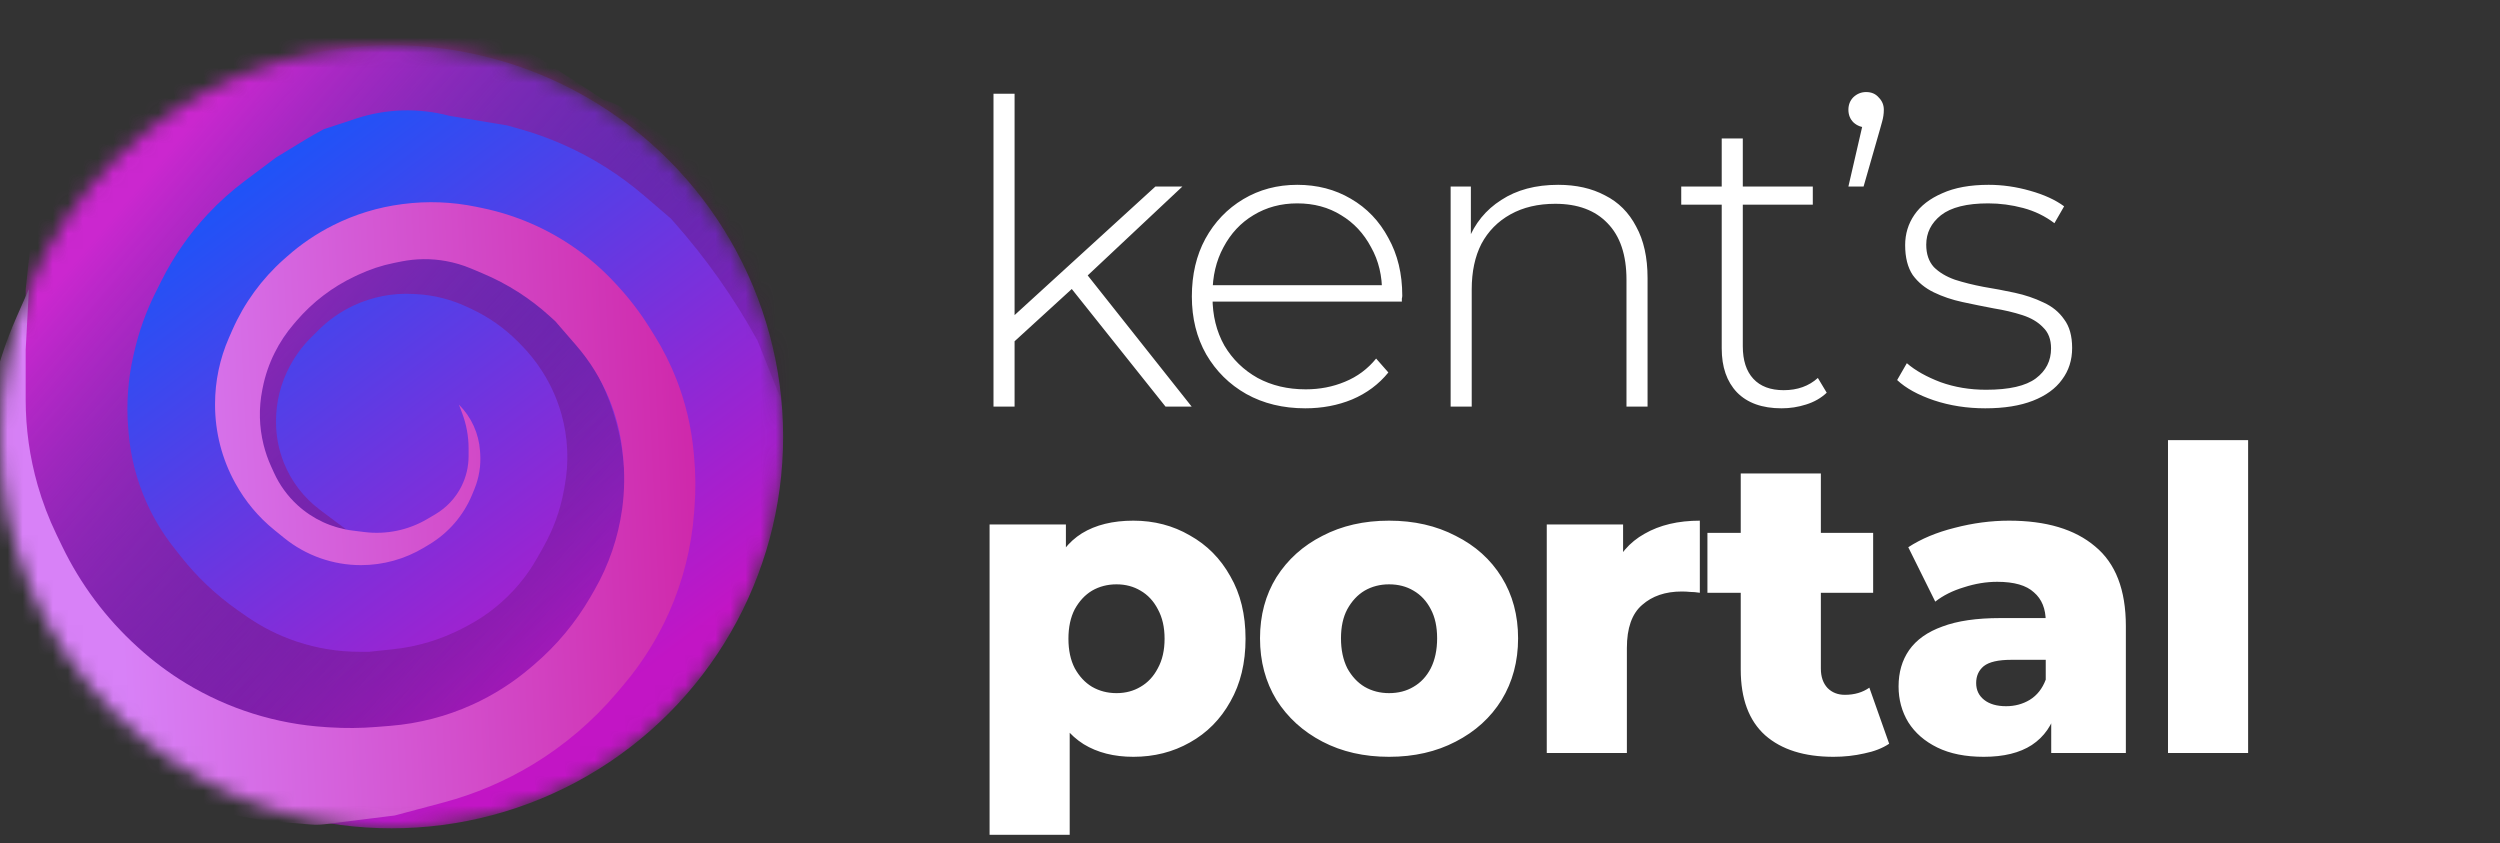 <svg width="166" height="56" viewBox="0 0 166 56" fill="none" xmlns="http://www.w3.org/2000/svg">
<rect x="0" y="0" width="166" height="56" fill="#333333" stroke="none"/>
<path d="M67.032 22.968L67.06 21.204L76.72 12.384H78.512L72.1 18.404L71.26 19.104L67.032 22.968ZM65.968 27V6.224H67.368V27H65.968ZM77.392 27L71.008 18.992L71.96 17.956L79.128 27H77.392ZM86.671 27.112C85.196 27.112 83.889 26.795 82.751 26.16C81.631 25.525 80.744 24.648 80.091 23.528C79.456 22.408 79.139 21.129 79.139 19.692C79.139 18.236 79.437 16.957 80.035 15.856C80.651 14.736 81.491 13.859 82.555 13.224C83.619 12.589 84.813 12.272 86.139 12.272C87.464 12.272 88.649 12.58 89.695 13.196C90.759 13.812 91.589 14.68 92.187 15.8C92.803 16.901 93.111 18.18 93.111 19.636C93.111 19.692 93.101 19.757 93.083 19.832C93.083 19.888 93.083 19.953 93.083 20.028H80.175V18.936H92.327L91.767 19.468C91.785 18.329 91.543 17.312 91.039 16.416C90.553 15.501 89.891 14.792 89.051 14.288C88.211 13.765 87.24 13.504 86.139 13.504C85.056 13.504 84.085 13.765 83.227 14.288C82.387 14.792 81.724 15.501 81.239 16.416C80.753 17.312 80.511 18.339 80.511 19.496V19.748C80.511 20.943 80.772 22.007 81.295 22.94C81.836 23.855 82.573 24.573 83.507 25.096C84.44 25.6 85.504 25.852 86.699 25.852C87.632 25.852 88.5 25.684 89.303 25.348C90.124 25.012 90.815 24.499 91.375 23.808L92.187 24.732C91.552 25.516 90.749 26.113 89.779 26.524C88.827 26.916 87.791 27.112 86.671 27.112ZM103.462 12.272C104.656 12.272 105.692 12.505 106.57 12.972C107.466 13.42 108.156 14.111 108.642 15.044C109.146 15.959 109.398 17.097 109.398 18.46V27H107.998V18.572C107.998 16.929 107.578 15.679 106.738 14.82C105.916 13.961 104.759 13.532 103.266 13.532C102.127 13.532 101.138 13.765 100.298 14.232C99.458 14.699 98.814 15.352 98.366 16.192C97.936 17.032 97.722 18.04 97.722 19.216V27H96.322V12.384H97.666V16.444L97.47 15.996C97.918 14.839 98.655 13.933 99.682 13.28C100.708 12.608 101.968 12.272 103.462 12.272ZM118.298 27.112C117.01 27.112 116.02 26.757 115.33 26.048C114.658 25.339 114.322 24.368 114.322 23.136V9.192H115.722V22.996C115.722 23.929 115.955 24.648 116.422 25.152C116.888 25.656 117.56 25.908 118.438 25.908C119.352 25.908 120.108 25.637 120.706 25.096L121.294 26.076C120.92 26.431 120.463 26.692 119.922 26.86C119.399 27.028 118.858 27.112 118.298 27.112ZM111.634 13.588V12.384H120.37V13.588H111.634ZM122.734 12.384L123.826 7.652L123.966 8.464C123.611 8.464 123.313 8.352 123.07 8.128C122.846 7.904 122.734 7.624 122.734 7.288C122.734 6.952 122.846 6.672 123.07 6.448C123.313 6.224 123.593 6.112 123.91 6.112C124.265 6.112 124.545 6.233 124.75 6.476C124.974 6.7 125.086 6.971 125.086 7.288C125.086 7.419 125.077 7.549 125.058 7.68C125.039 7.811 125.011 7.941 124.974 8.072C124.937 8.203 124.89 8.371 124.834 8.576L123.742 12.384H122.734ZM131.822 27.112C130.608 27.112 129.47 26.935 128.406 26.58C127.36 26.225 126.548 25.777 125.97 25.236L126.614 24.116C127.174 24.601 127.92 25.021 128.854 25.376C129.787 25.712 130.795 25.88 131.878 25.88C133.408 25.88 134.51 25.628 135.182 25.124C135.854 24.62 136.19 23.957 136.19 23.136C136.19 22.539 136.012 22.072 135.658 21.736C135.322 21.381 134.864 21.111 134.286 20.924C133.707 20.737 133.072 20.588 132.382 20.476C131.691 20.345 131 20.205 130.31 20.056C129.619 19.907 128.984 19.692 128.406 19.412C127.827 19.132 127.36 18.749 127.006 18.264C126.67 17.76 126.502 17.097 126.502 16.276C126.502 15.529 126.707 14.857 127.118 14.26C127.528 13.663 128.144 13.187 128.966 12.832C129.787 12.459 130.814 12.272 132.046 12.272C132.96 12.272 133.875 12.403 134.79 12.664C135.723 12.925 136.479 13.271 137.058 13.7L136.414 14.82C135.798 14.353 135.107 14.017 134.342 13.812C133.576 13.607 132.802 13.504 132.018 13.504C130.599 13.504 129.554 13.765 128.882 14.288C128.228 14.811 127.902 15.464 127.902 16.248C127.902 16.864 128.07 17.359 128.406 17.732C128.76 18.087 129.227 18.367 129.806 18.572C130.384 18.759 131.019 18.917 131.71 19.048C132.4 19.16 133.091 19.291 133.782 19.44C134.472 19.589 135.107 19.804 135.686 20.084C136.264 20.345 136.722 20.719 137.058 21.204C137.412 21.671 137.59 22.305 137.59 23.108C137.59 23.911 137.366 24.611 136.918 25.208C136.488 25.805 135.844 26.272 134.986 26.608C134.127 26.944 133.072 27.112 131.822 27.112Z" fill="white"/>
<path d="M75.256 50.252C73.968 50.252 72.867 49.972 71.952 49.412C71.037 48.833 70.337 47.975 69.852 46.836C69.385 45.679 69.152 44.204 69.152 42.412C69.152 40.601 69.376 39.127 69.824 37.988C70.272 36.831 70.944 35.972 71.84 35.412C72.755 34.852 73.893 34.572 75.256 34.572C76.637 34.572 77.888 34.899 79.008 35.552C80.147 36.187 81.043 37.092 81.696 38.268C82.368 39.425 82.704 40.807 82.704 42.412C82.704 44.017 82.368 45.408 81.696 46.584C81.043 47.76 80.147 48.665 79.008 49.3C77.888 49.935 76.637 50.252 75.256 50.252ZM65.708 55.432V34.824H70.776V37.4L70.748 42.412L71.028 47.452V55.432H65.708ZM74.136 46.024C74.733 46.024 75.265 45.884 75.732 45.604C76.217 45.324 76.6 44.913 76.88 44.372C77.179 43.831 77.328 43.177 77.328 42.412C77.328 41.647 77.179 40.993 76.88 40.452C76.6 39.911 76.217 39.5 75.732 39.22C75.265 38.94 74.733 38.8 74.136 38.8C73.539 38.8 72.997 38.94 72.512 39.22C72.045 39.5 71.663 39.911 71.364 40.452C71.084 40.993 70.944 41.647 70.944 42.412C70.944 43.177 71.084 43.831 71.364 44.372C71.663 44.913 72.045 45.324 72.512 45.604C72.997 45.884 73.539 46.024 74.136 46.024ZM92.233 50.252C90.571 50.252 89.097 49.916 87.809 49.244C86.521 48.572 85.503 47.648 84.757 46.472C84.029 45.277 83.665 43.915 83.665 42.384C83.665 40.853 84.029 39.5 84.757 38.324C85.503 37.148 86.521 36.233 87.809 35.58C89.097 34.908 90.571 34.572 92.233 34.572C93.894 34.572 95.369 34.908 96.657 35.58C97.963 36.233 98.981 37.148 99.709 38.324C100.437 39.5 100.801 40.853 100.801 42.384C100.801 43.915 100.437 45.277 99.709 46.472C98.981 47.648 97.963 48.572 96.657 49.244C95.369 49.916 93.894 50.252 92.233 50.252ZM92.233 46.024C92.849 46.024 93.39 45.884 93.857 45.604C94.342 45.324 94.725 44.913 95.005 44.372C95.285 43.812 95.425 43.149 95.425 42.384C95.425 41.619 95.285 40.975 95.005 40.452C94.725 39.911 94.342 39.5 93.857 39.22C93.39 38.94 92.849 38.8 92.233 38.8C91.635 38.8 91.094 38.94 90.609 39.22C90.142 39.5 89.759 39.911 89.461 40.452C89.181 40.975 89.041 41.619 89.041 42.384C89.041 43.149 89.181 43.812 89.461 44.372C89.759 44.913 90.142 45.324 90.609 45.604C91.094 45.884 91.635 46.024 92.233 46.024ZM102.705 50V34.824H107.773V39.248L107.017 37.988C107.465 36.849 108.193 36 109.201 35.44C110.209 34.861 111.432 34.572 112.869 34.572V39.36C112.627 39.323 112.412 39.304 112.225 39.304C112.057 39.285 111.871 39.276 111.665 39.276C110.583 39.276 109.705 39.575 109.033 40.172C108.361 40.751 108.025 41.703 108.025 43.028V50H102.705ZM121.745 50.252C119.804 50.252 118.292 49.776 117.209 48.824C116.127 47.853 115.585 46.397 115.585 44.456V31.436H120.905V44.4C120.905 44.941 121.055 45.371 121.353 45.688C121.652 45.987 122.035 46.136 122.501 46.136C123.136 46.136 123.677 45.977 124.125 45.66L125.441 49.384C124.993 49.683 124.443 49.897 123.789 50.028C123.136 50.177 122.455 50.252 121.745 50.252ZM113.373 39.36V35.384H124.377V39.36H113.373ZM136.201 50V47.172L135.837 46.472V41.264C135.837 40.424 135.576 39.78 135.053 39.332C134.549 38.865 133.737 38.632 132.617 38.632C131.889 38.632 131.152 38.753 130.405 38.996C129.658 39.22 129.024 39.537 128.501 39.948L126.709 36.336C127.568 35.776 128.594 35.347 129.789 35.048C131.002 34.731 132.206 34.572 133.401 34.572C135.865 34.572 137.769 35.141 139.113 36.28C140.476 37.4 141.157 39.164 141.157 41.572V50H136.201ZM131.721 50.252C130.508 50.252 129.481 50.047 128.641 49.636C127.801 49.225 127.157 48.665 126.709 47.956C126.28 47.247 126.065 46.453 126.065 45.576C126.065 44.643 126.298 43.84 126.765 43.168C127.25 42.477 127.988 41.955 128.977 41.6C129.966 41.227 131.245 41.04 132.813 41.04H136.397V43.812H133.541C132.682 43.812 132.076 43.952 131.721 44.232C131.385 44.512 131.217 44.885 131.217 45.352C131.217 45.819 131.394 46.192 131.749 46.472C132.104 46.752 132.589 46.892 133.205 46.892C133.784 46.892 134.306 46.752 134.773 46.472C135.258 46.173 135.613 45.725 135.837 45.128L136.565 47.088C136.285 48.133 135.734 48.927 134.913 49.468C134.11 49.991 133.046 50.252 131.721 50.252ZM143.955 50V29.224H149.275V50H143.955Z" fill="white"/>
<mask id="mask0_30_59" style="mask-type:alpha" maskUnits="userSpaceOnUse" x="0" y="3" width="52" height="52">
<circle cx="26" cy="29" r="26" fill="white"/>
</mask>
<g mask="url(#mask0_30_59)">
<circle cx="26" cy="29" r="26" fill="url(#paint0_linear_30_59)"/>
<path d="M21.239 33.848L23.016 35.18L22.517 35.069C21.584 34.862 20.71 34.444 19.964 33.846C19.306 33.32 18.761 32.667 18.362 31.926L18.189 31.604C17.717 30.728 17.412 29.772 17.289 28.785L17.223 28.259C17.108 27.34 17.156 26.407 17.364 25.504C17.579 24.574 17.959 23.692 18.488 22.898L18.84 22.371C19.489 21.397 20.285 20.53 21.198 19.799L21.951 19.197L22.18 19.033C23.016 18.436 23.947 17.987 24.934 17.705L26.852 17.279C28.619 16.871 30.497 17.139 32.072 18.039C32.428 18.242 32.8 18.415 33.185 18.555L33.4 18.633C34.417 19.003 35.325 19.624 36.038 20.439C36.307 20.747 36.605 21.028 36.928 21.279L37.055 21.378C37.916 22.048 38.634 22.885 39.164 23.839L39.426 24.311L39.959 25.443C40.735 27.092 41.224 28.861 41.405 30.674L41.422 30.848C41.512 31.745 41.516 32.649 41.435 33.547C41.235 35.742 40.527 37.861 39.367 39.736L39.274 39.886C38.667 40.866 37.949 41.772 37.134 42.587L35.164 44.557L35.036 44.672C33.715 45.861 32.162 46.766 30.475 47.328L28.692 47.852C27.472 48.211 26.206 48.393 24.934 48.393H22.936C21.572 48.393 20.212 48.259 18.874 47.991L17.995 47.815C17.083 47.633 16.194 47.35 15.344 46.973L14.931 46.789C13.506 46.156 12.157 45.364 10.91 44.428L9.377 43.279L8.418 42.426C7.78 41.859 7.205 41.227 6.7 40.539L6.287 39.975L5.678 39.146C5.303 38.634 4.972 38.092 4.688 37.525C3.44 35.999 2.623 34.149 2.344 32.197L2.213 31.408C2.158 31.082 2.076 30.761 1.967 30.449C1.682 29.635 1.583 28.768 1.676 27.912L1.705 27.65L1.602 26.863C1.529 26.3 1.506 25.731 1.534 25.164L1.662 22.607L1.705 21.754V19.197L1.909 17.288C2.194 14.634 3.209 12.112 4.843 10.002C6.55 7.797 8.86 6.134 11.495 5.22C16.164 3.599 21.608 1.721 21.738 1.721H27.977C30.729 1.721 33.431 2.457 35.803 3.852L40.066 6.623L40.047 6.62C40.422 6.725 40.785 6.868 41.131 7.049L44.585 9.431C46.394 10.679 48.025 12.168 49.432 13.856C51.548 16.395 53.127 19.339 54.04 22.516C54.452 23.947 54.77 25.083 54.77 25.164C54.77 25.334 52.923 26.372 52 26.869L50.295 22.607C48.737 19.774 46.867 17.125 44.719 14.709L44.541 14.508L42.76 12.982C41.959 12.295 41.11 11.668 40.218 11.105C38.421 9.97 36.468 9.104 34.42 8.536L33.672 8.328L29.836 7.689C27.789 7.149 25.63 7.215 23.62 7.879L23.618 7.88L21.492 8.583C21.073 8.805 20.661 9.039 20.256 9.285L18.328 10.459L16.245 12.021C15.362 12.683 14.539 13.422 13.786 14.229C12.558 15.545 11.526 17.031 10.721 18.64L10.32 19.442C9.694 20.695 9.22 22.018 8.91 23.384L8.854 23.627C8.495 25.21 8.38 26.84 8.515 28.458L8.538 28.731C8.67 30.32 9.068 31.875 9.716 33.332C10.198 34.418 10.815 35.439 11.552 36.372L12.02 36.965C13.094 38.325 14.361 39.521 15.781 40.516L16.336 40.904C17.374 41.631 18.512 42.204 19.715 42.605C21.055 43.051 22.458 43.279 23.87 43.279H24.508L26.098 43.111C27.723 42.94 29.3 42.463 30.748 41.705L31.011 41.567C32.346 40.868 33.529 39.912 34.494 38.755C34.94 38.22 35.336 37.645 35.677 37.038L36.095 36.296C36.748 35.134 37.204 33.871 37.442 32.56L37.503 32.227C37.787 30.664 37.714 29.058 37.288 27.527C37.01 26.526 36.585 25.571 36.027 24.694L36.01 24.667C35.589 24.006 35.097 23.393 34.543 22.839L34.366 22.661C33.484 21.779 32.456 21.056 31.327 20.525L31.024 20.383C29.958 19.881 28.805 19.591 27.628 19.529L27.426 19.518C26.07 19.447 24.717 19.71 23.487 20.284C22.611 20.693 21.815 21.251 21.132 21.934L20.638 22.427C20.095 22.97 19.635 23.589 19.271 24.265L19.244 24.314C18.643 25.431 18.328 26.681 18.328 27.95V28.024C18.328 28.951 18.505 29.868 18.848 30.728C19.344 31.967 20.171 33.047 21.239 33.848Z" fill="url(#paint1_linear_30_59)"/>
<path d="M31.886 30.122L31.874 29.952C31.797 28.789 31.3 27.693 30.475 26.869L30.692 27.447C30.972 28.192 31.115 28.981 31.115 29.777V30.287C31.115 30.982 30.953 31.668 30.642 32.29C30.255 33.064 29.652 33.709 28.907 34.147L28.364 34.467C27.108 35.206 25.642 35.508 24.195 35.328L23.412 35.23C22.046 35.059 20.766 34.467 19.751 33.537C19.093 32.934 18.564 32.204 18.194 31.392L18.003 30.971C17.794 30.51 17.627 30.032 17.504 29.541C17.205 28.343 17.175 27.093 17.417 25.881L17.45 25.718C17.608 24.926 17.872 24.159 18.233 23.436L18.244 23.414C18.583 22.736 19.003 22.102 19.497 21.527L19.687 21.305C20.758 20.056 22.081 19.048 23.57 18.347L23.785 18.246C24.549 17.887 25.353 17.621 26.18 17.456L26.648 17.362C27.628 17.166 28.636 17.157 29.619 17.336C30.188 17.44 30.744 17.605 31.277 17.829L32.057 18.158C33.69 18.845 35.195 19.806 36.506 20.998L36.869 21.328L38.262 22.936C39.174 23.988 39.91 25.181 40.44 26.469C40.898 27.582 41.199 28.755 41.332 29.952L41.358 30.19C41.49 31.381 41.474 32.593 41.312 33.781C41.053 35.68 40.425 37.526 39.467 39.187L39.22 39.616C38.228 41.335 36.949 42.87 35.437 44.155L35.201 44.355C34.045 45.338 32.758 46.154 31.378 46.782C29.653 47.566 27.805 48.044 25.916 48.196L24.97 48.271C23.953 48.353 22.931 48.361 21.913 48.298L21.631 48.28C18.342 48.075 15.151 47.074 12.333 45.363C11.217 44.685 10.169 43.902 9.204 43.024L9.1 42.929C7.031 41.049 5.342 38.788 4.127 36.27L3.753 35.496C3.241 34.435 2.821 33.332 2.497 32.2C1.972 30.36 1.705 28.455 1.705 26.542V23.246L1.918 19.197L1.102 21.046C-0.466 24.601 -1.244 28.455 -1.177 32.34L-1.154 33.696C-1.096 37.053 -0.242 40.348 1.338 43.31C3.113 46.639 5.791 49.462 9.006 51.435C11.885 53.202 15.18 54.294 18.546 54.574L20.621 54.747C20.938 54.773 21.258 54.767 21.574 54.727L26.213 54.148L29.447 53.285C31.543 52.726 33.548 51.871 35.402 50.746C37.502 49.47 39.383 47.863 40.971 45.987L41.418 45.458C42.641 44.012 43.653 42.4 44.422 40.67C45.347 38.588 45.909 36.364 46.084 34.093L46.114 33.699C46.202 32.557 46.191 31.411 46.083 30.271L46.052 29.95C45.898 28.33 45.52 26.739 44.931 25.222C44.53 24.191 44.033 23.2 43.447 22.262L43.126 21.749C42.508 20.76 41.798 19.831 41.007 18.974L40.85 18.804C40.045 17.932 39.149 17.148 38.177 16.468C36.33 15.175 34.238 14.273 32.031 13.816L31.616 13.73C30.015 13.399 28.369 13.338 26.747 13.549L26.678 13.558C25.101 13.764 23.569 14.232 22.146 14.944C21.026 15.503 19.985 16.208 19.05 17.04L18.838 17.227C17.379 18.525 16.216 20.122 15.429 21.91L15.206 22.417C14.595 23.807 14.279 25.309 14.279 26.827V26.881C14.279 28.691 14.736 30.471 15.608 32.056L15.634 32.103C16.287 33.291 17.165 34.34 18.219 35.193L18.868 35.719C20.311 36.887 22.111 37.525 23.968 37.525C25.437 37.525 26.879 37.125 28.138 36.37L28.502 36.151C29.783 35.383 30.783 34.221 31.352 32.839L31.501 32.477C31.808 31.732 31.939 30.926 31.886 30.122Z" fill="url(#paint2_linear_30_59)"/>
</g>
<defs>
<linearGradient id="paint0_linear_30_59" x1="9.59" y1="9.393" x2="38.361" y2="47.967" gradientUnits="userSpaceOnUse">
<stop stop-color="#075CFF"/>
<stop offset="1" stop-color="#C215C5"/>
</linearGradient>
<linearGradient id="paint1_linear_30_59" x1="5.754" y1="16.426" x2="41.984" y2="47.115" gradientUnits="userSpaceOnUse">
<stop stop-color="#CB27CF"/>
<stop offset="1" stop-color="#2C0028" stop-opacity="0"/>
</linearGradient>
<linearGradient id="paint2_linear_30_59" x1="46.459" y1="27.934" x2="1.066" y2="30.066" gradientUnits="userSpaceOnUse">
<stop stop-color="#CF27AA"/>
<stop offset="0.859" stop-color="#D881F7"/>
</linearGradient>
</defs>
</svg>
